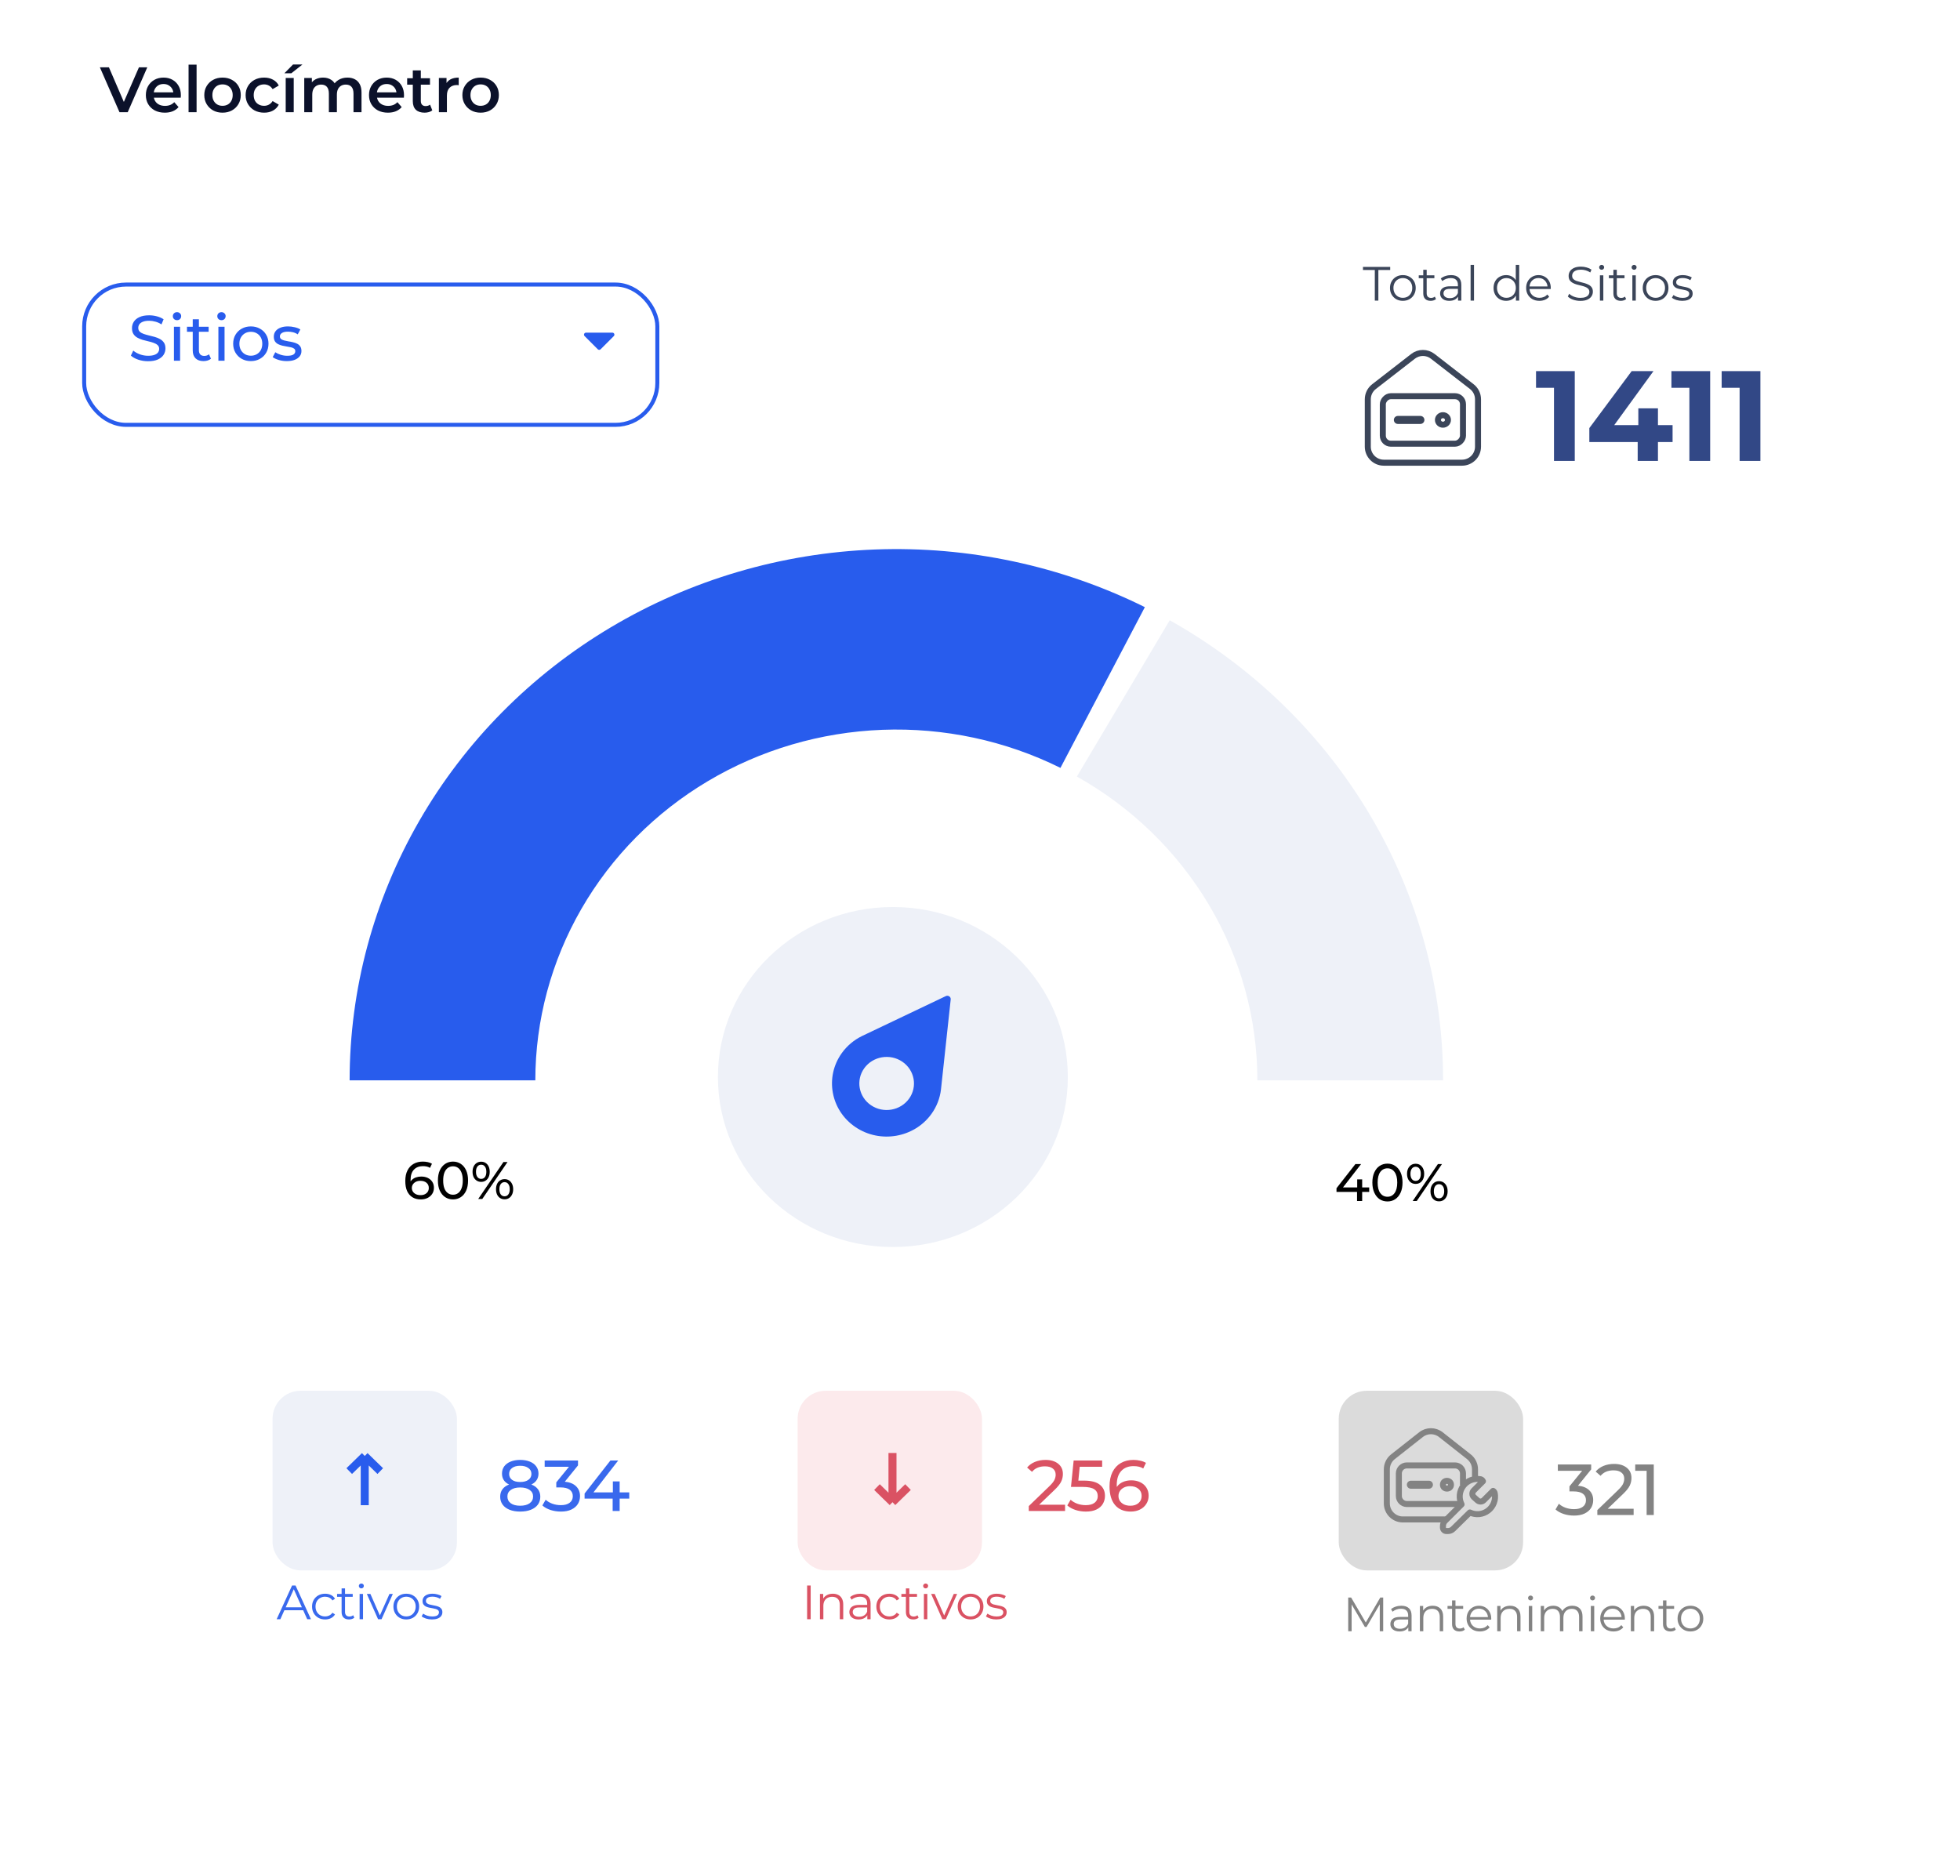<svg width="489" height="468" viewBox="0 0 489 468" fill="none" xmlns="http://www.w3.org/2000/svg">
<g filter="url(#filter0_d_4064_36362)">
<rect x="4" width="481" height="460" rx="10" fill="white"/>
</g>
<path d="M368.75 111.444V99.626C368.75 98.39 368.178 97.223 367.202 96.466L357.452 88.902C356.009 87.783 353.991 87.783 352.548 88.902L342.798 96.466C341.822 97.223 341.25 98.39 341.25 99.626V111.444C341.25 113.654 343.041 115.444 345.25 115.444H350.658H359.342H364.75C366.959 115.444 368.75 113.654 368.75 111.444Z" stroke="#3B4559" stroke-width="1.5"/>
<rect width="20" height="11.852" rx="2" transform="matrix(1 0 0 -1 345 110.704)" stroke="#3B4559" stroke-width="1.5"/>
<ellipse rx="1.25" ry="1.185" transform="matrix(1 0 0 -1 360 104.779)" stroke="#3B4559" stroke-width="1.5"/>
<path d="M348.75 104.777H354.375" stroke="#3B4559" stroke-width="2" stroke-linecap="round"/>
<path d="M29.816 28L24.92 16.8H27.176L31.544 26.928H30.248L34.664 16.8H36.744L31.864 28H29.816ZM41.109 28.112C40.16 28.112 39.328 27.925 38.613 27.552C37.909 27.168 37.36 26.645 36.965 25.984C36.581 25.323 36.389 24.571 36.389 23.728C36.389 22.875 36.576 22.123 36.949 21.472C37.333 20.811 37.856 20.293 38.517 19.92C39.189 19.547 39.952 19.36 40.805 19.36C41.637 19.36 42.379 19.541 43.029 19.904C43.68 20.267 44.192 20.779 44.565 21.44C44.939 22.101 45.125 22.88 45.125 23.776C45.125 23.861 45.12 23.957 45.109 24.064C45.109 24.171 45.104 24.272 45.093 24.368H37.973V23.04H44.037L43.253 23.456C43.264 22.965 43.163 22.533 42.949 22.16C42.736 21.787 42.443 21.493 42.069 21.28C41.707 21.067 41.285 20.96 40.805 20.96C40.315 20.96 39.883 21.067 39.509 21.28C39.147 21.493 38.859 21.792 38.645 22.176C38.443 22.549 38.341 22.992 38.341 23.504V23.824C38.341 24.336 38.459 24.789 38.693 25.184C38.928 25.579 39.259 25.883 39.685 26.096C40.112 26.309 40.603 26.416 41.157 26.416C41.637 26.416 42.069 26.341 42.453 26.192C42.837 26.043 43.179 25.808 43.477 25.488L44.549 26.72C44.165 27.168 43.68 27.515 43.093 27.76C42.517 27.995 41.856 28.112 41.109 28.112ZM47.046 28V16.128H49.046V28H47.046ZM55.511 28.112C54.637 28.112 53.858 27.925 53.175 27.552C52.493 27.168 51.954 26.645 51.559 25.984C51.165 25.323 50.967 24.571 50.967 23.728C50.967 22.875 51.165 22.123 51.559 21.472C51.954 20.811 52.493 20.293 53.175 19.92C53.858 19.547 54.637 19.36 55.511 19.36C56.397 19.36 57.181 19.547 57.863 19.92C58.557 20.293 59.095 20.805 59.479 21.456C59.874 22.107 60.071 22.864 60.071 23.728C60.071 24.571 59.874 25.323 59.479 25.984C59.095 26.645 58.557 27.168 57.863 27.552C57.181 27.925 56.397 28.112 55.511 28.112ZM55.511 26.4C56.002 26.4 56.439 26.293 56.823 26.08C57.207 25.867 57.506 25.557 57.719 25.152C57.943 24.747 58.055 24.272 58.055 23.728C58.055 23.173 57.943 22.699 57.719 22.304C57.506 21.899 57.207 21.589 56.823 21.376C56.439 21.163 56.007 21.056 55.527 21.056C55.037 21.056 54.599 21.163 54.215 21.376C53.842 21.589 53.543 21.899 53.319 22.304C53.095 22.699 52.983 23.173 52.983 23.728C52.983 24.272 53.095 24.747 53.319 25.152C53.543 25.557 53.842 25.867 54.215 26.08C54.599 26.293 55.031 26.4 55.511 26.4ZM65.904 28.112C65.008 28.112 64.208 27.925 63.504 27.552C62.81 27.168 62.267 26.645 61.872 25.984C61.477 25.323 61.28 24.571 61.28 23.728C61.28 22.875 61.477 22.123 61.872 21.472C62.267 20.811 62.81 20.293 63.504 19.92C64.208 19.547 65.008 19.36 65.904 19.36C66.736 19.36 67.466 19.531 68.096 19.872C68.736 20.203 69.221 20.693 69.552 21.344L68.016 22.24C67.76 21.835 67.445 21.536 67.072 21.344C66.709 21.152 66.314 21.056 65.888 21.056C65.397 21.056 64.954 21.163 64.56 21.376C64.165 21.589 63.856 21.899 63.632 22.304C63.408 22.699 63.296 23.173 63.296 23.728C63.296 24.283 63.408 24.763 63.632 25.168C63.856 25.563 64.165 25.867 64.56 26.08C64.954 26.293 65.397 26.4 65.888 26.4C66.314 26.4 66.709 26.304 67.072 26.112C67.445 25.92 67.76 25.621 68.016 25.216L69.552 26.112C69.221 26.752 68.736 27.248 68.096 27.6C67.466 27.941 66.736 28.112 65.904 28.112ZM71.281 28V19.456H73.281V28H71.281ZM70.945 18.288L73.105 16.096H75.457L72.673 18.288H70.945ZM86.69 19.36C87.372 19.36 87.975 19.493 88.498 19.76C89.031 20.027 89.447 20.437 89.746 20.992C90.044 21.536 90.194 22.24 90.194 23.104V28H88.194V23.36C88.194 22.603 88.028 22.037 87.698 21.664C87.367 21.291 86.892 21.104 86.274 21.104C85.836 21.104 85.447 21.2 85.106 21.392C84.775 21.584 84.514 21.867 84.322 22.24C84.14 22.613 84.05 23.088 84.05 23.664V28H82.05V23.36C82.05 22.603 81.884 22.037 81.554 21.664C81.223 21.291 80.748 21.104 80.13 21.104C79.692 21.104 79.303 21.2 78.962 21.392C78.631 21.584 78.37 21.867 78.178 22.24C77.996 22.613 77.906 23.088 77.906 23.664V28H75.906V19.456H77.81V21.728L77.474 21.056C77.762 20.501 78.178 20.08 78.722 19.792C79.276 19.504 79.906 19.36 80.61 19.36C81.41 19.36 82.103 19.557 82.69 19.952C83.287 20.347 83.682 20.944 83.874 21.744L83.09 21.472C83.367 20.832 83.826 20.32 84.466 19.936C85.106 19.552 85.847 19.36 86.69 19.36ZM96.781 28.112C95.832 28.112 95 27.925 94.285 27.552C93.581 27.168 93.032 26.645 92.637 25.984C92.253 25.323 92.061 24.571 92.061 23.728C92.061 22.875 92.248 22.123 92.621 21.472C93.005 20.811 93.528 20.293 94.189 19.92C94.861 19.547 95.624 19.36 96.477 19.36C97.309 19.36 98.05 19.541 98.701 19.904C99.352 20.267 99.864 20.779 100.237 21.44C100.61 22.101 100.797 22.88 100.797 23.776C100.797 23.861 100.792 23.957 100.781 24.064C100.781 24.171 100.776 24.272 100.765 24.368H93.645V23.04H99.709L98.925 23.456C98.936 22.965 98.835 22.533 98.621 22.16C98.408 21.787 98.115 21.493 97.741 21.28C97.379 21.067 96.957 20.96 96.477 20.96C95.987 20.96 95.555 21.067 95.181 21.28C94.819 21.493 94.531 21.792 94.317 22.176C94.115 22.549 94.013 22.992 94.013 23.504V23.824C94.013 24.336 94.13 24.789 94.365 25.184C94.6 25.579 94.93 25.883 95.357 26.096C95.784 26.309 96.275 26.416 96.829 26.416C97.309 26.416 97.741 26.341 98.125 26.192C98.509 26.043 98.85 25.808 99.149 25.488L100.221 26.72C99.837 27.168 99.352 27.515 98.765 27.76C98.189 27.995 97.528 28.112 96.781 28.112ZM105.934 28.112C104.996 28.112 104.27 27.872 103.758 27.392C103.246 26.901 102.99 26.181 102.99 25.232V17.568H104.99V25.184C104.99 25.589 105.092 25.904 105.294 26.128C105.508 26.352 105.801 26.464 106.174 26.464C106.622 26.464 106.996 26.347 107.294 26.112L107.854 27.536C107.62 27.728 107.332 27.872 106.99 27.968C106.649 28.064 106.297 28.112 105.934 28.112ZM101.582 21.12V19.52H107.278V21.12H101.582ZM109.5 28V19.456H111.404V21.808L111.18 21.12C111.436 20.544 111.836 20.107 112.38 19.808C112.934 19.509 113.622 19.36 114.444 19.36V21.264C114.358 21.243 114.278 21.232 114.204 21.232C114.129 21.221 114.054 21.216 113.98 21.216C113.222 21.216 112.62 21.44 112.172 21.888C111.724 22.325 111.5 22.981 111.5 23.856V28H109.5ZM119.902 28.112C119.027 28.112 118.249 27.925 117.566 27.552C116.883 27.168 116.345 26.645 115.95 25.984C115.555 25.323 115.358 24.571 115.358 23.728C115.358 22.875 115.555 22.123 115.95 21.472C116.345 20.811 116.883 20.293 117.566 19.92C118.249 19.547 119.027 19.36 119.902 19.36C120.787 19.36 121.571 19.547 122.254 19.92C122.947 20.293 123.486 20.805 123.87 21.456C124.265 22.107 124.462 22.864 124.462 23.728C124.462 24.571 124.265 25.323 123.87 25.984C123.486 26.645 122.947 27.168 122.254 27.552C121.571 27.925 120.787 28.112 119.902 28.112ZM119.902 26.4C120.393 26.4 120.83 26.293 121.214 26.08C121.598 25.867 121.897 25.557 122.11 25.152C122.334 24.747 122.446 24.272 122.446 23.728C122.446 23.173 122.334 22.699 122.11 22.304C121.897 21.899 121.598 21.589 121.214 21.376C120.83 21.163 120.398 21.056 119.918 21.056C119.427 21.056 118.99 21.163 118.606 21.376C118.233 21.589 117.934 21.899 117.71 22.304C117.486 22.699 117.374 23.173 117.374 23.728C117.374 24.272 117.486 24.747 117.71 25.152C117.934 25.557 118.233 25.867 118.606 26.08C118.99 26.293 119.422 26.4 119.902 26.4Z" fill="#0B112A"/>
<rect x="199" y="347" width="46" height="44.821" rx="7" fill="#FCEAEC"/>
<path d="M222.666 362.528V374.807M222.666 374.807L218.796 371.035M222.666 374.807L226.537 371.035" stroke="#DA5263" stroke-width="2"/>
<path d="M201.368 404V395.6H202.256V404H201.368ZM207.785 397.64C208.297 397.64 208.745 397.74 209.129 397.94C209.521 398.132 209.825 398.428 210.041 398.828C210.265 399.228 210.377 399.732 210.377 400.34V404H209.525V400.424C209.525 399.76 209.357 399.26 209.021 398.924C208.693 398.58 208.229 398.408 207.629 398.408C207.181 398.408 206.789 398.5 206.453 398.684C206.125 398.86 205.869 399.12 205.685 399.464C205.509 399.8 205.421 400.208 205.421 400.688V404H204.569V397.7H205.385V399.428L205.253 399.104C205.453 398.648 205.773 398.292 206.213 398.036C206.653 397.772 207.177 397.64 207.785 397.64ZM216.386 404V402.608L216.35 402.38V400.052C216.35 399.516 216.198 399.104 215.894 398.816C215.598 398.528 215.154 398.384 214.562 398.384C214.154 398.384 213.766 398.452 213.398 398.588C213.03 398.724 212.718 398.904 212.462 399.128L212.078 398.492C212.398 398.22 212.782 398.012 213.23 397.868C213.678 397.716 214.15 397.64 214.646 397.64C215.462 397.64 216.09 397.844 216.53 398.252C216.978 398.652 217.202 399.264 217.202 400.088V404H216.386ZM214.214 404.06C213.742 404.06 213.33 403.984 212.978 403.832C212.634 403.672 212.37 403.456 212.186 403.184C212.002 402.904 211.91 402.584 211.91 402.224C211.91 401.896 211.986 401.6 212.138 401.336C212.298 401.064 212.554 400.848 212.906 400.688C213.266 400.52 213.746 400.436 214.346 400.436H216.518V401.072H214.37C213.762 401.072 213.338 401.18 213.098 401.396C212.866 401.612 212.75 401.88 212.75 402.2C212.75 402.56 212.89 402.848 213.17 403.064C213.45 403.28 213.842 403.388 214.346 403.388C214.826 403.388 215.238 403.28 215.582 403.064C215.934 402.84 216.19 402.52 216.35 402.104L216.542 402.692C216.382 403.108 216.102 403.44 215.702 403.688C215.31 403.936 214.814 404.06 214.214 404.06ZM221.893 404.06C221.269 404.06 220.709 403.924 220.213 403.652C219.725 403.372 219.341 402.992 219.061 402.512C218.781 402.024 218.641 401.468 218.641 400.844C218.641 400.212 218.781 399.656 219.061 399.176C219.341 398.696 219.725 398.32 220.213 398.048C220.709 397.776 221.269 397.64 221.893 397.64C222.429 397.64 222.913 397.744 223.345 397.952C223.777 398.16 224.117 398.472 224.365 398.888L223.729 399.32C223.513 399 223.245 398.764 222.925 398.612C222.605 398.46 222.257 398.384 221.881 398.384C221.433 398.384 221.029 398.488 220.669 398.696C220.309 398.896 220.025 399.18 219.817 399.548C219.609 399.916 219.505 400.348 219.505 400.844C219.505 401.34 219.609 401.772 219.817 402.14C220.025 402.508 220.309 402.796 220.669 403.004C221.029 403.204 221.433 403.304 221.881 403.304C222.257 403.304 222.605 403.228 222.925 403.076C223.245 402.924 223.513 402.692 223.729 402.38L224.365 402.812C224.117 403.22 223.777 403.532 223.345 403.748C222.913 403.956 222.429 404.06 221.893 404.06ZM227.861 404.06C227.269 404.06 226.813 403.9 226.493 403.58C226.173 403.26 226.013 402.808 226.013 402.224V396.308H226.865V402.176C226.865 402.544 226.957 402.828 227.141 403.028C227.333 403.228 227.605 403.328 227.957 403.328C228.333 403.328 228.645 403.22 228.893 403.004L229.193 403.616C229.025 403.768 228.821 403.88 228.581 403.952C228.349 404.024 228.109 404.06 227.861 404.06ZM224.885 398.408V397.7H228.785V398.408H224.885ZM230.504 404V397.7H231.356V404H230.504ZM230.936 396.308C230.76 396.308 230.612 396.248 230.492 396.128C230.372 396.008 230.312 395.864 230.312 395.696C230.312 395.528 230.372 395.388 230.492 395.276C230.612 395.156 230.76 395.096 230.936 395.096C231.112 395.096 231.26 395.152 231.38 395.264C231.5 395.376 231.56 395.516 231.56 395.684C231.56 395.86 231.5 396.008 231.38 396.128C231.268 396.248 231.12 396.308 230.936 396.308ZM235.106 404L232.31 397.7H233.198L235.766 403.544H235.346L237.95 397.7H238.79L235.982 404H235.106ZM242.142 404.06C241.534 404.06 240.986 403.924 240.498 403.652C240.018 403.372 239.638 402.992 239.358 402.512C239.078 402.024 238.938 401.468 238.938 400.844C238.938 400.212 239.078 399.656 239.358 399.176C239.638 398.696 240.018 398.32 240.498 398.048C240.978 397.776 241.526 397.64 242.142 397.64C242.766 397.64 243.318 397.776 243.798 398.048C244.286 398.32 244.666 398.696 244.938 399.176C245.218 399.656 245.358 400.212 245.358 400.844C245.358 401.468 245.218 402.024 244.938 402.512C244.666 402.992 244.286 403.372 243.798 403.652C243.31 403.924 242.758 404.06 242.142 404.06ZM242.142 403.304C242.598 403.304 243.002 403.204 243.354 403.004C243.706 402.796 243.982 402.508 244.182 402.14C244.39 401.764 244.494 401.332 244.494 400.844C244.494 400.348 244.39 399.916 244.182 399.548C243.982 399.18 243.706 398.896 243.354 398.696C243.002 398.488 242.602 398.384 242.154 398.384C241.706 398.384 241.306 398.488 240.954 398.696C240.602 398.896 240.322 399.18 240.114 399.548C239.906 399.916 239.802 400.348 239.802 400.844C239.802 401.332 239.906 401.764 240.114 402.14C240.322 402.508 240.602 402.796 240.954 403.004C241.306 403.204 241.702 403.304 242.142 403.304ZM248.55 404.06C248.03 404.06 247.538 403.988 247.074 403.844C246.61 403.692 246.246 403.504 245.982 403.28L246.366 402.608C246.622 402.8 246.95 402.968 247.35 403.112C247.75 403.248 248.17 403.316 248.61 403.316C249.21 403.316 249.642 403.224 249.906 403.04C250.17 402.848 250.302 402.596 250.302 402.284C250.302 402.052 250.226 401.872 250.074 401.744C249.93 401.608 249.738 401.508 249.498 401.444C249.258 401.372 248.99 401.312 248.694 401.264C248.398 401.216 248.102 401.16 247.806 401.096C247.518 401.032 247.254 400.94 247.014 400.82C246.774 400.692 246.578 400.52 246.426 400.304C246.282 400.088 246.21 399.8 246.21 399.44C246.21 399.096 246.306 398.788 246.498 398.516C246.69 398.244 246.97 398.032 247.338 397.88C247.714 397.72 248.17 397.64 248.706 397.64C249.114 397.64 249.522 397.696 249.93 397.808C250.338 397.912 250.674 398.052 250.938 398.228L250.566 398.912C250.286 398.72 249.986 398.584 249.666 398.504C249.346 398.416 249.026 398.372 248.706 398.372C248.138 398.372 247.718 398.472 247.446 398.672C247.182 398.864 247.05 399.112 247.05 399.416C247.05 399.656 247.122 399.844 247.266 399.98C247.418 400.116 247.614 400.224 247.854 400.304C248.102 400.376 248.37 400.436 248.658 400.484C248.954 400.532 249.246 400.592 249.534 400.664C249.83 400.728 250.098 400.82 250.338 400.94C250.586 401.052 250.782 401.216 250.926 401.432C251.078 401.64 251.154 401.916 251.154 402.26C251.154 402.628 251.05 402.948 250.842 403.22C250.642 403.484 250.346 403.692 249.954 403.844C249.57 403.988 249.102 404.06 248.55 404.06Z" fill="#DA5263"/>
<path d="M265.72 375.434V377H256.666V375.776L261.796 370.826C262.42 370.226 262.84 369.71 263.056 369.278C263.272 368.834 263.38 368.39 263.38 367.946C263.38 367.286 263.146 366.776 262.678 366.416C262.222 366.044 261.562 365.858 260.698 365.858C259.306 365.858 258.232 366.314 257.476 367.226L256.252 366.164C256.744 365.564 257.386 365.096 258.178 364.76C258.982 364.424 259.876 364.256 260.86 364.256C262.18 364.256 263.23 364.574 264.01 365.21C264.79 365.834 265.18 366.686 265.18 367.766C265.18 368.438 265.036 369.074 264.748 369.674C264.46 370.274 263.914 370.958 263.11 371.726L259.258 375.434H265.72ZM270.44 369.422C272.24 369.422 273.56 369.764 274.4 370.448C275.252 371.12 275.678 372.044 275.678 373.22C275.678 373.964 275.498 374.636 275.138 375.236C274.79 375.824 274.256 376.292 273.536 376.64C272.828 376.976 271.952 377.144 270.908 377.144C270.02 377.144 269.162 377.012 268.334 376.748C267.506 376.472 266.822 376.094 266.282 375.614L267.11 374.192C267.542 374.6 268.094 374.93 268.766 375.182C269.438 375.422 270.146 375.542 270.89 375.542C271.838 375.542 272.57 375.344 273.086 374.948C273.614 374.54 273.878 373.988 273.878 373.292C273.878 372.536 273.59 371.966 273.014 371.582C272.438 371.186 271.454 370.988 270.062 370.988H267.2L267.866 364.4H274.976V365.966H269.378L269.036 369.422H270.44ZM282.252 369.35C283.08 369.35 283.818 369.506 284.466 369.818C285.126 370.13 285.642 370.58 286.014 371.168C286.386 371.744 286.572 372.41 286.572 373.166C286.572 373.958 286.374 374.654 285.978 375.254C285.594 375.854 285.06 376.322 284.376 376.658C283.704 376.982 282.948 377.144 282.108 377.144C280.416 377.144 279.108 376.598 278.184 375.506C277.272 374.414 276.816 372.866 276.816 370.862C276.816 369.458 277.062 368.264 277.554 367.28C278.058 366.284 278.754 365.534 279.642 365.03C280.542 364.514 281.586 364.256 282.774 364.256C283.386 364.256 283.962 364.322 284.502 364.454C285.042 364.574 285.51 364.754 285.906 364.994L285.222 366.398C284.622 366.002 283.818 365.804 282.81 365.804C281.502 365.804 280.476 366.212 279.732 367.028C278.988 367.832 278.616 369.008 278.616 370.556C278.616 370.748 278.622 370.898 278.634 371.006C278.994 370.466 279.486 370.058 280.11 369.782C280.746 369.494 281.46 369.35 282.252 369.35ZM282.036 375.686C282.864 375.686 283.536 375.464 284.052 375.02C284.568 374.576 284.826 373.982 284.826 373.238C284.826 372.494 284.562 371.906 284.034 371.474C283.518 371.03 282.822 370.808 281.946 370.808C281.382 370.808 280.878 370.916 280.434 371.132C280.002 371.348 279.66 371.642 279.408 372.014C279.168 372.386 279.048 372.8 279.048 373.256C279.048 373.7 279.162 374.108 279.39 374.48C279.63 374.84 279.972 375.134 280.416 375.362C280.872 375.578 281.412 375.686 282.036 375.686Z" fill="#DA5263"/>
<path d="M69.024 404L72.864 395.6H73.74L77.58 404H76.644L73.116 396.116H73.476L69.948 404H69.024ZM70.536 401.756L70.8 401.036H75.684L75.948 401.756H70.536ZM81.107 404.06C80.483 404.06 79.923 403.924 79.427 403.652C78.939 403.372 78.555 402.992 78.275 402.512C77.995 402.024 77.855 401.468 77.855 400.844C77.855 400.212 77.995 399.656 78.275 399.176C78.555 398.696 78.939 398.32 79.427 398.048C79.923 397.776 80.483 397.64 81.107 397.64C81.643 397.64 82.127 397.744 82.559 397.952C82.991 398.16 83.331 398.472 83.579 398.888L82.943 399.32C82.727 399 82.459 398.764 82.139 398.612C81.819 398.46 81.471 398.384 81.095 398.384C80.647 398.384 80.243 398.488 79.883 398.696C79.523 398.896 79.239 399.18 79.031 399.548C78.823 399.916 78.719 400.348 78.719 400.844C78.719 401.34 78.823 401.772 79.031 402.14C79.239 402.508 79.523 402.796 79.883 403.004C80.243 403.204 80.647 403.304 81.095 403.304C81.471 403.304 81.819 403.228 82.139 403.076C82.459 402.924 82.727 402.692 82.943 402.38L83.579 402.812C83.331 403.22 82.991 403.532 82.559 403.748C82.127 403.956 81.643 404.06 81.107 404.06ZM87.075 404.06C86.483 404.06 86.027 403.9 85.707 403.58C85.387 403.26 85.227 402.808 85.227 402.224V396.308H86.079V402.176C86.079 402.544 86.171 402.828 86.355 403.028C86.547 403.228 86.819 403.328 87.171 403.328C87.547 403.328 87.859 403.22 88.107 403.004L88.407 403.616C88.239 403.768 88.035 403.88 87.795 403.952C87.563 404.024 87.323 404.06 87.075 404.06ZM84.099 398.408V397.7H87.999V398.408H84.099ZM89.718 404V397.7H90.57V404H89.718ZM90.15 396.308C89.974 396.308 89.826 396.248 89.706 396.128C89.586 396.008 89.526 395.864 89.526 395.696C89.526 395.528 89.586 395.388 89.706 395.276C89.826 395.156 89.974 395.096 90.15 395.096C90.326 395.096 90.474 395.152 90.594 395.264C90.714 395.376 90.774 395.516 90.774 395.684C90.774 395.86 90.714 396.008 90.594 396.128C90.482 396.248 90.334 396.308 90.15 396.308ZM94.321 404L91.525 397.7H92.413L94.981 403.544H94.561L97.165 397.7H98.005L95.197 404H94.321ZM101.357 404.06C100.749 404.06 100.201 403.924 99.713 403.652C99.233 403.372 98.853 402.992 98.573 402.512C98.293 402.024 98.153 401.468 98.153 400.844C98.153 400.212 98.293 399.656 98.573 399.176C98.853 398.696 99.233 398.32 99.713 398.048C100.193 397.776 100.741 397.64 101.357 397.64C101.981 397.64 102.533 397.776 103.013 398.048C103.501 398.32 103.881 398.696 104.153 399.176C104.433 399.656 104.573 400.212 104.573 400.844C104.573 401.468 104.433 402.024 104.153 402.512C103.881 402.992 103.501 403.372 103.013 403.652C102.525 403.924 101.973 404.06 101.357 404.06ZM101.357 403.304C101.813 403.304 102.217 403.204 102.569 403.004C102.921 402.796 103.197 402.508 103.397 402.14C103.605 401.764 103.709 401.332 103.709 400.844C103.709 400.348 103.605 399.916 103.397 399.548C103.197 399.18 102.921 398.896 102.569 398.696C102.217 398.488 101.817 398.384 101.369 398.384C100.921 398.384 100.521 398.488 100.169 398.696C99.817 398.896 99.537 399.18 99.329 399.548C99.121 399.916 99.017 400.348 99.017 400.844C99.017 401.332 99.121 401.764 99.329 402.14C99.537 402.508 99.817 402.796 100.169 403.004C100.521 403.204 100.917 403.304 101.357 403.304ZM107.764 404.06C107.244 404.06 106.752 403.988 106.288 403.844C105.824 403.692 105.46 403.504 105.196 403.28L105.58 402.608C105.836 402.8 106.164 402.968 106.564 403.112C106.964 403.248 107.384 403.316 107.824 403.316C108.424 403.316 108.856 403.224 109.12 403.04C109.384 402.848 109.516 402.596 109.516 402.284C109.516 402.052 109.44 401.872 109.288 401.744C109.144 401.608 108.952 401.508 108.712 401.444C108.472 401.372 108.204 401.312 107.908 401.264C107.612 401.216 107.316 401.16 107.02 401.096C106.732 401.032 106.468 400.94 106.228 400.82C105.988 400.692 105.792 400.52 105.64 400.304C105.496 400.088 105.424 399.8 105.424 399.44C105.424 399.096 105.52 398.788 105.712 398.516C105.904 398.244 106.184 398.032 106.552 397.88C106.928 397.72 107.384 397.64 107.92 397.64C108.328 397.64 108.736 397.696 109.144 397.808C109.552 397.912 109.888 398.052 110.152 398.228L109.78 398.912C109.5 398.72 109.2 398.584 108.88 398.504C108.56 398.416 108.24 398.372 107.92 398.372C107.352 398.372 106.932 398.472 106.66 398.672C106.396 398.864 106.264 399.112 106.264 399.416C106.264 399.656 106.336 399.844 106.48 399.98C106.632 400.116 106.828 400.224 107.068 400.304C107.316 400.376 107.584 400.436 107.872 400.484C108.168 400.532 108.46 400.592 108.748 400.664C109.044 400.728 109.312 400.82 109.552 400.94C109.8 401.052 109.996 401.216 110.14 401.432C110.292 401.64 110.368 401.916 110.368 402.26C110.368 402.628 110.264 402.948 110.056 403.22C109.856 403.484 109.56 403.692 109.168 403.844C108.784 403.988 108.316 404.06 107.764 404.06Z" fill="#3969ED"/>
<path d="M132.568 370.394C133.288 370.67 133.84 371.066 134.224 371.582C134.608 372.098 134.8 372.716 134.8 373.436C134.8 374.192 134.596 374.852 134.188 375.416C133.78 375.968 133.198 376.394 132.442 376.694C131.686 376.994 130.798 377.144 129.778 377.144C128.77 377.144 127.888 376.994 127.132 376.694C126.388 376.394 125.812 375.968 125.404 375.416C124.996 374.852 124.792 374.192 124.792 373.436C124.792 372.716 124.978 372.098 125.35 371.582C125.734 371.066 126.286 370.67 127.006 370.394C126.43 370.118 125.992 369.752 125.692 369.296C125.392 368.84 125.242 368.3 125.242 367.676C125.242 366.98 125.428 366.374 125.8 365.858C126.184 365.342 126.718 364.946 127.402 364.67C128.086 364.394 128.878 364.256 129.778 364.256C130.69 364.256 131.488 364.394 132.172 364.67C132.868 364.946 133.402 365.342 133.774 365.858C134.158 366.374 134.35 366.98 134.35 367.676C134.35 368.288 134.194 368.828 133.882 369.296C133.582 369.752 133.144 370.118 132.568 370.394ZM129.778 365.714C128.926 365.714 128.254 365.9 127.762 366.272C127.27 366.632 127.024 367.124 127.024 367.748C127.024 368.372 127.264 368.864 127.744 369.224C128.236 369.584 128.914 369.764 129.778 369.764C130.654 369.764 131.338 369.584 131.83 369.224C132.334 368.864 132.586 368.372 132.586 367.748C132.586 367.124 132.328 366.632 131.812 366.272C131.308 365.9 130.63 365.714 129.778 365.714ZM129.778 375.686C130.774 375.686 131.56 375.482 132.136 375.074C132.712 374.654 133 374.09 133 373.382C133 372.686 132.712 372.14 132.136 371.744C131.56 371.336 130.774 371.132 129.778 371.132C128.782 371.132 128.002 371.336 127.438 371.744C126.874 372.14 126.592 372.686 126.592 373.382C126.592 374.09 126.874 374.654 127.438 375.074C128.002 375.482 128.782 375.686 129.778 375.686ZM140.912 369.692C142.148 369.812 143.09 370.196 143.738 370.844C144.386 371.48 144.71 372.296 144.71 373.292C144.71 374.012 144.53 374.666 144.17 375.254C143.81 375.83 143.27 376.292 142.55 376.64C141.842 376.976 140.972 377.144 139.94 377.144C139.04 377.144 138.176 377.012 137.348 376.748C136.52 376.472 135.842 376.094 135.314 375.614L136.142 374.192C136.574 374.6 137.126 374.93 137.798 375.182C138.47 375.422 139.184 375.542 139.94 375.542C140.876 375.542 141.602 375.344 142.118 374.948C142.646 374.552 142.91 374.006 142.91 373.31C142.91 372.614 142.652 372.074 142.136 371.69C141.62 371.306 140.84 371.114 139.796 371.114H138.788V369.854L141.956 365.966H135.89V364.4H144.206V365.624L140.912 369.692ZM156.991 373.904H154.597V377H152.851V373.904H145.849V372.644L152.293 364.4H154.237L148.063 372.356H152.905V369.62H154.597V372.356H156.991V373.904Z" fill="#3969ED"/>
<rect x="68" y="347" width="46" height="44.821" rx="7" fill="#EEF1F8"/>
<path d="M91 375.549V363.271M91 363.271L87.13 367.042M91 363.271L94.871 367.042" stroke="#285CED" stroke-width="2"/>
<rect x="334" y="347" width="46" height="44.821" rx="7" fill="#DBDBDB"/>
<path d="M345.092 398.6V407H344.24V400.28L340.94 405.932H340.52L337.22 400.316V407H336.368V398.6H337.1L340.748 404.828L344.36 398.6H345.092ZM349.617 400.64C350.441 400.64 351.073 400.848 351.513 401.264C351.953 401.672 352.173 402.28 352.173 403.088V407H351.357V406.016C351.165 406.344 350.881 406.6 350.505 406.784C350.137 406.968 349.697 407.06 349.185 407.06C348.481 407.06 347.921 406.892 347.505 406.556C347.089 406.22 346.881 405.776 346.881 405.224C346.881 404.688 347.073 404.256 347.457 403.928C347.849 403.6 348.469 403.436 349.317 403.436H351.321V403.052C351.321 402.508 351.169 402.096 350.865 401.816C350.561 401.528 350.117 401.384 349.533 401.384C349.133 401.384 348.749 401.452 348.381 401.588C348.013 401.716 347.697 401.896 347.433 402.128L347.049 401.492C347.369 401.22 347.753 401.012 348.201 400.868C348.649 400.716 349.121 400.64 349.617 400.64ZM349.317 406.388C349.797 406.388 350.209 406.28 350.553 406.064C350.897 405.84 351.153 405.52 351.321 405.104V404.072H349.341C348.261 404.072 347.721 404.448 347.721 405.2C347.721 405.568 347.861 405.86 348.141 406.076C348.421 406.284 348.813 406.388 349.317 406.388ZM357.463 400.64C358.255 400.64 358.883 400.872 359.347 401.336C359.819 401.792 360.055 402.46 360.055 403.34V407H359.203V403.424C359.203 402.768 359.039 402.268 358.711 401.924C358.383 401.58 357.915 401.408 357.307 401.408C356.627 401.408 356.087 401.612 355.687 402.02C355.295 402.42 355.099 402.976 355.099 403.688V407H354.247V400.688H355.063V401.852C355.295 401.468 355.615 401.172 356.023 400.964C356.439 400.748 356.919 400.64 357.463 400.64ZM365.452 406.616C365.292 406.76 365.092 406.872 364.852 406.952C364.62 407.024 364.376 407.06 364.12 407.06C363.528 407.06 363.072 406.9 362.752 406.58C362.432 406.26 362.272 405.808 362.272 405.224V401.408H361.144V400.688H362.272V399.308H363.124V400.688H365.044V401.408H363.124V405.176C363.124 405.552 363.216 405.84 363.4 406.04C363.592 406.232 363.864 406.328 364.216 406.328C364.392 406.328 364.56 406.3 364.72 406.244C364.888 406.188 365.032 406.108 365.152 406.004L365.452 406.616ZM372.037 404.108H366.757C366.805 404.764 367.057 405.296 367.513 405.704C367.969 406.104 368.545 406.304 369.241 406.304C369.633 406.304 369.993 406.236 370.321 406.1C370.649 405.956 370.933 405.748 371.173 405.476L371.653 406.028C371.373 406.364 371.021 406.62 370.597 406.796C370.181 406.972 369.721 407.06 369.217 407.06C368.569 407.06 367.993 406.924 367.489 406.652C366.993 406.372 366.605 405.988 366.325 405.5C366.045 405.012 365.905 404.46 365.905 403.844C365.905 403.228 366.037 402.676 366.301 402.188C366.573 401.7 366.941 401.32 367.405 401.048C367.877 400.776 368.405 400.64 368.989 400.64C369.573 400.64 370.097 400.776 370.561 401.048C371.025 401.32 371.389 401.7 371.653 402.188C371.917 402.668 372.049 403.22 372.049 403.844L372.037 404.108ZM368.989 401.372C368.381 401.372 367.869 401.568 367.453 401.96C367.045 402.344 366.813 402.848 366.757 403.472H371.233C371.177 402.848 370.941 402.344 370.525 401.96C370.117 401.568 369.605 401.372 368.989 401.372ZM376.759 400.64C377.551 400.64 378.179 400.872 378.643 401.336C379.115 401.792 379.351 402.46 379.351 403.34V407H378.499V403.424C378.499 402.768 378.335 402.268 378.007 401.924C377.679 401.58 377.211 401.408 376.603 401.408C375.923 401.408 375.383 401.612 374.983 402.02C374.591 402.42 374.395 402.976 374.395 403.688V407H373.543V400.688H374.359V401.852C374.591 401.468 374.911 401.172 375.319 400.964C375.735 400.748 376.215 400.64 376.759 400.64ZM381.424 400.688H382.276V407H381.424V400.688ZM381.856 399.308C381.68 399.308 381.532 399.248 381.412 399.128C381.292 399.008 381.232 398.864 381.232 398.696C381.232 398.536 381.292 398.396 381.412 398.276C381.532 398.156 381.68 398.096 381.856 398.096C382.032 398.096 382.18 398.156 382.3 398.276C382.42 398.388 382.48 398.524 382.48 398.684C382.48 398.86 382.42 399.008 382.3 399.128C382.18 399.248 382.032 399.308 381.856 399.308ZM392.278 400.64C393.07 400.64 393.69 400.868 394.138 401.324C394.594 401.78 394.822 402.452 394.822 403.34V407H393.97V403.424C393.97 402.768 393.81 402.268 393.49 401.924C393.178 401.58 392.734 401.408 392.158 401.408C391.502 401.408 390.986 401.612 390.61 402.02C390.234 402.42 390.046 402.976 390.046 403.688V407H389.194V403.424C389.194 402.768 389.034 402.268 388.714 401.924C388.402 401.58 387.954 401.408 387.37 401.408C386.722 401.408 386.206 401.612 385.822 402.02C385.446 402.42 385.258 402.976 385.258 403.688V407H384.406V400.688H385.222V401.84C385.446 401.456 385.758 401.16 386.158 400.952C386.558 400.744 387.018 400.64 387.538 400.64C388.066 400.64 388.522 400.752 388.906 400.976C389.298 401.2 389.59 401.532 389.782 401.972C390.014 401.556 390.346 401.232 390.778 401C391.218 400.76 391.718 400.64 392.278 400.64ZM396.893 400.688H397.745V407H396.893V400.688ZM397.325 399.308C397.149 399.308 397.001 399.248 396.881 399.128C396.761 399.008 396.701 398.864 396.701 398.696C396.701 398.536 396.761 398.396 396.881 398.276C397.001 398.156 397.149 398.096 397.325 398.096C397.501 398.096 397.649 398.156 397.769 398.276C397.889 398.388 397.949 398.524 397.949 398.684C397.949 398.86 397.889 399.008 397.769 399.128C397.649 399.248 397.501 399.308 397.325 399.308ZM405.372 404.108H400.092C400.14 404.764 400.392 405.296 400.848 405.704C401.304 406.104 401.88 406.304 402.576 406.304C402.968 406.304 403.328 406.236 403.656 406.1C403.984 405.956 404.268 405.748 404.508 405.476L404.988 406.028C404.708 406.364 404.356 406.62 403.932 406.796C403.516 406.972 403.056 407.06 402.552 407.06C401.904 407.06 401.328 406.924 400.824 406.652C400.328 406.372 399.94 405.988 399.66 405.5C399.38 405.012 399.24 404.46 399.24 403.844C399.24 403.228 399.372 402.676 399.636 402.188C399.908 401.7 400.276 401.32 400.74 401.048C401.212 400.776 401.74 400.64 402.324 400.64C402.908 400.64 403.432 400.776 403.896 401.048C404.36 401.32 404.724 401.7 404.988 402.188C405.252 402.668 405.384 403.22 405.384 403.844L405.372 404.108ZM402.324 401.372C401.716 401.372 401.204 401.568 400.788 401.96C400.38 402.344 400.148 402.848 400.092 403.472H404.568C404.512 402.848 404.276 402.344 403.86 401.96C403.452 401.568 402.94 401.372 402.324 401.372ZM410.094 400.64C410.886 400.64 411.514 400.872 411.978 401.336C412.45 401.792 412.686 402.46 412.686 403.34V407H411.834V403.424C411.834 402.768 411.67 402.268 411.342 401.924C411.014 401.58 410.546 401.408 409.938 401.408C409.258 401.408 408.718 401.612 408.318 402.02C407.926 402.42 407.73 402.976 407.73 403.688V407H406.878V400.688H407.694V401.852C407.926 401.468 408.246 401.172 408.654 400.964C409.07 400.748 409.55 400.64 410.094 400.64ZM418.083 406.616C417.923 406.76 417.723 406.872 417.483 406.952C417.251 407.024 417.007 407.06 416.751 407.06C416.159 407.06 415.703 406.9 415.383 406.58C415.063 406.26 414.903 405.808 414.903 405.224V401.408H413.775V400.688H414.903V399.308H415.755V400.688H417.675V401.408H415.755V405.176C415.755 405.552 415.847 405.84 416.031 406.04C416.223 406.232 416.495 406.328 416.847 406.328C417.023 406.328 417.191 406.3 417.351 406.244C417.519 406.188 417.663 406.108 417.783 406.004L418.083 406.616ZM421.751 407.06C421.143 407.06 420.595 406.924 420.107 406.652C419.619 406.372 419.235 405.988 418.955 405.5C418.675 405.012 418.535 404.46 418.535 403.844C418.535 403.228 418.675 402.676 418.955 402.188C419.235 401.7 419.619 401.32 420.107 401.048C420.595 400.776 421.143 400.64 421.751 400.64C422.359 400.64 422.907 400.776 423.395 401.048C423.883 401.32 424.263 401.7 424.535 402.188C424.815 402.676 424.955 403.228 424.955 403.844C424.955 404.46 424.815 405.012 424.535 405.5C424.263 405.988 423.883 406.372 423.395 406.652C422.907 406.924 422.359 407.06 421.751 407.06ZM421.751 406.304C422.199 406.304 422.599 406.204 422.951 406.004C423.311 405.796 423.591 405.504 423.791 405.128C423.991 404.752 424.091 404.324 424.091 403.844C424.091 403.364 423.991 402.936 423.791 402.56C423.591 402.184 423.311 401.896 422.951 401.696C422.599 401.488 422.199 401.384 421.751 401.384C421.303 401.384 420.899 401.488 420.539 401.696C420.187 401.896 419.907 402.184 419.699 402.56C419.499 402.936 419.399 403.364 419.399 403.844C419.399 404.324 419.499 404.752 419.699 405.128C419.907 405.504 420.187 405.796 420.539 406.004C420.899 406.204 421.303 406.304 421.751 406.304Z" fill="#838383"/>
<path d="M393.688 370.692C394.924 370.812 395.866 371.196 396.514 371.844C397.162 372.48 397.486 373.296 397.486 374.292C397.486 375.012 397.306 375.666 396.946 376.254C396.586 376.83 396.046 377.292 395.326 377.64C394.618 377.976 393.748 378.144 392.716 378.144C391.816 378.144 390.952 378.012 390.124 377.748C389.296 377.472 388.618 377.094 388.09 376.614L388.918 375.192C389.35 375.6 389.902 375.93 390.574 376.182C391.246 376.422 391.96 376.542 392.716 376.542C393.652 376.542 394.378 376.344 394.894 375.948C395.422 375.552 395.686 375.006 395.686 374.31C395.686 373.614 395.428 373.074 394.912 372.69C394.396 372.306 393.616 372.114 392.572 372.114H391.564V370.854L394.732 366.966H388.666V365.4H396.982V366.624L393.688 370.692ZM407.573 376.434V378H398.519V376.776L403.649 371.826C404.273 371.226 404.693 370.71 404.909 370.278C405.125 369.834 405.233 369.39 405.233 368.946C405.233 368.286 404.999 367.776 404.531 367.416C404.075 367.044 403.415 366.858 402.551 366.858C401.159 366.858 400.085 367.314 399.329 368.226L398.105 367.164C398.597 366.564 399.239 366.096 400.031 365.76C400.835 365.424 401.729 365.256 402.713 365.256C404.033 365.256 405.083 365.574 405.863 366.21C406.643 366.834 407.033 367.686 407.033 368.766C407.033 369.438 406.889 370.074 406.601 370.674C406.313 371.274 405.767 371.958 404.963 372.726L401.111 376.434H407.573ZM412.599 365.4V378H410.817V366.966H407.973V365.4H412.599Z" fill="#838383"/>
<path d="M368 369V366.608C368 365.382 367.438 364.224 366.475 363.466L359.475 357.95C358.023 356.806 355.977 356.806 354.525 357.95L347.525 363.466C346.562 364.224 346 365.382 346 366.608L346 375.111C346 377.32 347.791 379.111 350 379.111H353.526H361" stroke="#838383" stroke-width="1.5"/>
<path d="M365 370.5V367.629C365 366.525 364.105 365.629 363 365.629H351C349.895 365.629 349 366.525 349 367.629V373.259C349 374.363 349.895 375.259 351 375.259H365" stroke="#838383" stroke-width="1.5"/>
<ellipse rx="1" ry="0.963" transform="matrix(1 0 0 -1 361 370.444)" stroke="#838383" stroke-width="1.5"/>
<path d="M352 370.444H356.5" stroke="#838383" stroke-width="2" stroke-linecap="round"/>
<path d="M372.782 372.232C372.851 372.334 372.899 372.448 372.921 372.569C373.075 373.368 373.004 374.193 372.717 374.954C372.43 375.715 371.937 376.381 371.293 376.879C370.65 377.376 369.881 377.685 369.073 377.772C368.264 377.859 367.448 377.719 366.713 377.37L362.532 381.478C362.191 381.812 361.732 382 361.255 382H360.854C360.627 382 360.41 381.91 360.25 381.75C360.09 381.59 360 381.373 360 381.146V380.75C360 380.27 360.191 379.809 360.53 379.47L364.648 375.35C364.28 374.616 364.125 373.794 364.202 372.976C364.278 372.159 364.583 371.379 365.081 370.726C365.578 370.073 366.25 369.573 367.018 369.283C367.786 368.993 368.62 368.924 369.425 369.085C369.548 369.122 369.661 369.185 369.757 369.271C369.853 369.357 369.929 369.463 369.979 369.581L367.671 371.889C367.46 372.104 367.341 372.394 367.341 372.696C367.341 372.998 367.46 373.284 367.671 373.5L368.548 374.289C368.656 374.4 368.785 374.489 368.927 374.55C369.07 374.611 369.224 374.642 369.379 374.642C369.534 374.642 369.687 374.611 369.83 374.55C369.973 374.489 370.102 374.4 370.21 374.289L372.517 371.981C372.622 372.045 372.712 372.131 372.782 372.232Z" stroke="#838383" stroke-width="1.5" stroke-linecap="round" stroke-linejoin="round"/>
<path d="M392.888 92.6V115H387.704V96.76H383.224V92.6H392.888ZM417.291 110.296H413.643V115H408.587V110.296H396.523V106.808L407.083 92.6H412.523L402.731 106.072H408.747V101.88H413.643V106.072H417.291V110.296ZM426.669 92.6V115H421.485V96.76H417.005V92.6H426.669ZM439.201 92.6V115H434.016V96.76H429.537V92.6H439.201Z" fill="#324886"/>
<path d="M343 75V67.368H340.048V66.6H346.84V67.368H343.888V75H343ZM349.99 75.06C349.382 75.06 348.834 74.924 348.346 74.652C347.866 74.372 347.486 73.992 347.206 73.512C346.926 73.024 346.786 72.468 346.786 71.844C346.786 71.212 346.926 70.656 347.206 70.176C347.486 69.696 347.866 69.32 348.346 69.048C348.826 68.776 349.374 68.64 349.99 68.64C350.614 68.64 351.166 68.776 351.646 69.048C352.134 69.32 352.514 69.696 352.786 70.176C353.066 70.656 353.206 71.212 353.206 71.844C353.206 72.468 353.066 73.024 352.786 73.512C352.514 73.992 352.134 74.372 351.646 74.652C351.158 74.924 350.606 75.06 349.99 75.06ZM349.99 74.304C350.446 74.304 350.85 74.204 351.202 74.004C351.554 73.796 351.83 73.508 352.03 73.14C352.238 72.764 352.342 72.332 352.342 71.844C352.342 71.348 352.238 70.916 352.03 70.548C351.83 70.18 351.554 69.896 351.202 69.696C350.85 69.488 350.45 69.384 350.002 69.384C349.554 69.384 349.154 69.488 348.802 69.696C348.45 69.896 348.17 70.18 347.962 70.548C347.754 70.916 347.65 71.348 347.65 71.844C347.65 72.332 347.754 72.764 347.962 73.14C348.17 73.508 348.45 73.796 348.802 74.004C349.154 74.204 349.55 74.304 349.99 74.304ZM356.938 75.06C356.346 75.06 355.89 74.9 355.57 74.58C355.25 74.26 355.09 73.808 355.09 73.224V67.308H355.942V73.176C355.942 73.544 356.034 73.828 356.218 74.028C356.41 74.228 356.682 74.328 357.034 74.328C357.41 74.328 357.722 74.22 357.97 74.004L358.27 74.616C358.102 74.768 357.898 74.88 357.658 74.952C357.426 75.024 357.186 75.06 356.938 75.06ZM353.962 69.408V68.7H357.862V69.408H353.962ZM363.769 75V73.608L363.733 73.38V71.052C363.733 70.516 363.581 70.104 363.277 69.816C362.981 69.528 362.537 69.384 361.945 69.384C361.537 69.384 361.149 69.452 360.781 69.588C360.413 69.724 360.101 69.904 359.845 70.128L359.461 69.492C359.781 69.22 360.165 69.012 360.613 68.868C361.061 68.716 361.533 68.64 362.029 68.64C362.845 68.64 363.473 68.844 363.913 69.252C364.361 69.652 364.585 70.264 364.585 71.088V75H363.769ZM361.597 75.06C361.125 75.06 360.713 74.984 360.361 74.832C360.017 74.672 359.753 74.456 359.569 74.184C359.385 73.904 359.293 73.584 359.293 73.224C359.293 72.896 359.369 72.6 359.521 72.336C359.681 72.064 359.937 71.848 360.289 71.688C360.649 71.52 361.129 71.436 361.729 71.436H363.901V72.072H361.753C361.145 72.072 360.721 72.18 360.481 72.396C360.249 72.612 360.133 72.88 360.133 73.2C360.133 73.56 360.273 73.848 360.553 74.064C360.833 74.28 361.225 74.388 361.729 74.388C362.209 74.388 362.621 74.28 362.965 74.064C363.317 73.84 363.573 73.52 363.733 73.104L363.925 73.692C363.765 74.108 363.485 74.44 363.085 74.688C362.693 74.936 362.197 75.06 361.597 75.06ZM366.899 75V66.096H367.751V75H366.899ZM375.77 75.06C375.17 75.06 374.63 74.924 374.15 74.652C373.678 74.38 373.306 74.004 373.034 73.524C372.762 73.036 372.626 72.476 372.626 71.844C372.626 71.204 372.762 70.644 373.034 70.164C373.306 69.684 373.678 69.312 374.15 69.048C374.63 68.776 375.17 68.64 375.77 68.64C376.322 68.64 376.814 68.764 377.246 69.012C377.686 69.26 378.034 69.624 378.29 70.104C378.554 70.576 378.686 71.156 378.686 71.844C378.686 72.524 378.558 73.104 378.302 73.584C378.046 74.064 377.698 74.432 377.258 74.688C376.826 74.936 376.33 75.06 375.77 75.06ZM375.83 74.304C376.278 74.304 376.678 74.204 377.03 74.004C377.39 73.796 377.67 73.508 377.87 73.14C378.078 72.764 378.182 72.332 378.182 71.844C378.182 71.348 378.078 70.916 377.87 70.548C377.67 70.18 377.39 69.896 377.03 69.696C376.678 69.488 376.278 69.384 375.83 69.384C375.39 69.384 374.994 69.488 374.642 69.696C374.29 69.896 374.01 70.18 373.802 70.548C373.594 70.916 373.49 71.348 373.49 71.844C373.49 72.332 373.594 72.764 373.802 73.14C374.01 73.508 374.29 73.796 374.642 74.004C374.994 74.204 375.39 74.304 375.83 74.304ZM378.206 75V73.104L378.29 71.832L378.17 70.56V66.096H379.022V75H378.206ZM384.071 75.06C383.415 75.06 382.839 74.924 382.343 74.652C381.847 74.372 381.459 73.992 381.179 73.512C380.899 73.024 380.759 72.468 380.759 71.844C380.759 71.22 380.891 70.668 381.155 70.188C381.427 69.708 381.795 69.332 382.259 69.06C382.731 68.78 383.259 68.64 383.843 68.64C384.435 68.64 384.959 68.776 385.415 69.048C385.879 69.312 386.243 69.688 386.507 70.176C386.771 70.656 386.903 71.212 386.903 71.844C386.903 71.884 386.899 71.928 386.891 71.976C386.891 72.016 386.891 72.06 386.891 72.108H381.407V71.472H386.435L386.099 71.724C386.099 71.268 385.999 70.864 385.799 70.512C385.607 70.152 385.343 69.872 385.007 69.672C384.671 69.472 384.283 69.372 383.843 69.372C383.411 69.372 383.023 69.472 382.679 69.672C382.335 69.872 382.067 70.152 381.875 70.512C381.683 70.872 381.587 71.284 381.587 71.748V71.88C381.587 72.36 381.691 72.784 381.899 73.152C382.115 73.512 382.411 73.796 382.787 74.004C383.171 74.204 383.607 74.304 384.095 74.304C384.479 74.304 384.835 74.236 385.163 74.1C385.499 73.964 385.787 73.756 386.027 73.476L386.507 74.028C386.227 74.364 385.875 74.62 385.451 74.796C385.035 74.972 384.575 75.06 384.071 75.06ZM394.274 75.072C393.65 75.072 393.05 74.972 392.474 74.772C391.906 74.564 391.466 74.3 391.154 73.98L391.502 73.296C391.798 73.584 392.194 73.828 392.69 74.028C393.194 74.22 393.722 74.316 394.274 74.316C394.802 74.316 395.23 74.252 395.558 74.124C395.894 73.988 396.138 73.808 396.29 73.584C396.45 73.36 396.53 73.112 396.53 72.84C396.53 72.512 396.434 72.248 396.242 72.048C396.058 71.848 395.814 71.692 395.51 71.58C395.206 71.46 394.87 71.356 394.502 71.268C394.134 71.18 393.766 71.088 393.398 70.992C393.03 70.888 392.69 70.752 392.378 70.584C392.074 70.416 391.826 70.196 391.634 69.924C391.45 69.644 391.358 69.28 391.358 68.832C391.358 68.416 391.466 68.036 391.682 67.692C391.906 67.34 392.246 67.06 392.702 66.852C393.158 66.636 393.742 66.528 394.454 66.528C394.926 66.528 395.394 66.596 395.858 66.732C396.322 66.86 396.722 67.04 397.058 67.272L396.758 67.98C396.398 67.74 396.014 67.564 395.606 67.452C395.206 67.34 394.818 67.284 394.442 67.284C393.938 67.284 393.522 67.352 393.194 67.488C392.866 67.624 392.622 67.808 392.462 68.04C392.31 68.264 392.234 68.52 392.234 68.808C392.234 69.136 392.326 69.4 392.51 69.6C392.702 69.8 392.95 69.956 393.254 70.068C393.566 70.18 393.906 70.28 394.274 70.368C394.642 70.456 395.006 70.552 395.366 70.656C395.734 70.76 396.07 70.896 396.374 71.064C396.686 71.224 396.934 71.44 397.118 71.712C397.31 71.984 397.406 72.34 397.406 72.78C397.406 73.188 397.294 73.568 397.07 73.92C396.846 74.264 396.502 74.544 396.038 74.76C395.582 74.968 394.994 75.072 394.274 75.072ZM399.161 75V68.7H400.013V75H399.161ZM399.593 67.308C399.417 67.308 399.269 67.248 399.149 67.128C399.029 67.008 398.969 66.864 398.969 66.696C398.969 66.528 399.029 66.388 399.149 66.276C399.269 66.156 399.417 66.096 399.593 66.096C399.769 66.096 399.917 66.152 400.037 66.264C400.157 66.376 400.217 66.516 400.217 66.684C400.217 66.86 400.157 67.008 400.037 67.128C399.925 67.248 399.777 67.308 399.593 67.308ZM404.375 75.06C403.783 75.06 403.327 74.9 403.007 74.58C402.687 74.26 402.527 73.808 402.527 73.224V67.308H403.379V73.176C403.379 73.544 403.471 73.828 403.655 74.028C403.847 74.228 404.119 74.328 404.471 74.328C404.847 74.328 405.159 74.22 405.407 74.004L405.707 74.616C405.539 74.768 405.335 74.88 405.095 74.952C404.863 75.024 404.623 75.06 404.375 75.06ZM401.399 69.408V68.7H405.299V69.408H401.399ZM407.258 75V68.7H408.11V75H407.258ZM407.69 67.308C407.514 67.308 407.366 67.248 407.246 67.128C407.126 67.008 407.066 66.864 407.066 66.696C407.066 66.528 407.126 66.388 407.246 66.276C407.366 66.156 407.514 66.096 407.69 66.096C407.866 66.096 408.014 66.152 408.134 66.264C408.254 66.376 408.314 66.516 408.314 66.684C408.314 66.86 408.254 67.008 408.134 67.128C408.022 67.248 407.874 67.308 407.69 67.308ZM413.049 75.06C412.441 75.06 411.893 74.924 411.405 74.652C410.925 74.372 410.545 73.992 410.265 73.512C409.985 73.024 409.845 72.468 409.845 71.844C409.845 71.212 409.985 70.656 410.265 70.176C410.545 69.696 410.925 69.32 411.405 69.048C411.885 68.776 412.433 68.64 413.049 68.64C413.673 68.64 414.225 68.776 414.705 69.048C415.193 69.32 415.573 69.696 415.845 70.176C416.125 70.656 416.265 71.212 416.265 71.844C416.265 72.468 416.125 73.024 415.845 73.512C415.573 73.992 415.193 74.372 414.705 74.652C414.217 74.924 413.665 75.06 413.049 75.06ZM413.049 74.304C413.505 74.304 413.909 74.204 414.261 74.004C414.613 73.796 414.889 73.508 415.089 73.14C415.297 72.764 415.401 72.332 415.401 71.844C415.401 71.348 415.297 70.916 415.089 70.548C414.889 70.18 414.613 69.896 414.261 69.696C413.909 69.488 413.509 69.384 413.061 69.384C412.613 69.384 412.213 69.488 411.861 69.696C411.509 69.896 411.229 70.18 411.021 70.548C410.813 70.916 410.709 71.348 410.709 71.844C410.709 72.332 410.813 72.764 411.021 73.14C411.229 73.508 411.509 73.796 411.861 74.004C412.213 74.204 412.609 74.304 413.049 74.304ZM419.696 75.06C419.176 75.06 418.684 74.988 418.22 74.844C417.756 74.692 417.392 74.504 417.128 74.28L417.512 73.608C417.768 73.8 418.096 73.968 418.496 74.112C418.896 74.248 419.316 74.316 419.756 74.316C420.356 74.316 420.788 74.224 421.052 74.04C421.316 73.848 421.448 73.596 421.448 73.284C421.448 73.052 421.372 72.872 421.22 72.744C421.076 72.608 420.884 72.508 420.644 72.444C420.404 72.372 420.136 72.312 419.84 72.264C419.544 72.216 419.248 72.16 418.952 72.096C418.664 72.032 418.4 71.94 418.16 71.82C417.92 71.692 417.724 71.52 417.572 71.304C417.428 71.088 417.356 70.8 417.356 70.44C417.356 70.096 417.452 69.788 417.644 69.516C417.836 69.244 418.116 69.032 418.484 68.88C418.86 68.72 419.316 68.64 419.852 68.64C420.26 68.64 420.668 68.696 421.076 68.808C421.484 68.912 421.82 69.052 422.084 69.228L421.712 69.912C421.432 69.72 421.132 69.584 420.812 69.504C420.492 69.416 420.172 69.372 419.852 69.372C419.284 69.372 418.864 69.472 418.592 69.672C418.328 69.864 418.196 70.112 418.196 70.416C418.196 70.656 418.268 70.844 418.412 70.98C418.564 71.116 418.76 71.224 419 71.304C419.248 71.376 419.516 71.436 419.804 71.484C420.1 71.532 420.392 71.592 420.68 71.664C420.976 71.728 421.244 71.82 421.484 71.94C421.732 72.052 421.928 72.216 422.072 72.432C422.224 72.64 422.3 72.916 422.3 73.26C422.3 73.628 422.196 73.948 421.988 74.22C421.788 74.484 421.492 74.692 421.1 74.844C420.716 74.988 420.248 75.06 419.696 75.06Z" fill="#3B4559"/>
<g filter="url(#filter1_d_4064_36362)">
<path d="M104.991 295.261C104.174 295.261 103.475 295.081 102.895 294.72C102.315 294.36 101.872 293.842 101.564 293.165C101.265 292.48 101.116 291.645 101.116 290.661C101.116 289.615 101.3 288.732 101.669 288.012C102.038 287.291 102.552 286.746 103.212 286.377C103.871 286.008 104.626 285.824 105.479 285.824C105.918 285.824 106.335 285.868 106.731 285.955C107.135 286.043 107.482 286.179 107.772 286.364L107.271 287.392C107.034 287.225 106.761 287.111 106.454 287.049C106.155 286.988 105.839 286.957 105.505 286.957C104.565 286.957 103.818 287.251 103.264 287.84C102.711 288.42 102.434 289.286 102.434 290.437C102.434 290.621 102.443 290.841 102.46 291.096C102.478 291.351 102.522 291.601 102.592 291.847L102.144 291.399C102.276 290.995 102.482 290.656 102.763 290.384C103.053 290.103 103.396 289.896 103.791 289.765C104.196 289.624 104.631 289.554 105.096 289.554C105.711 289.554 106.256 289.668 106.731 289.896C107.205 290.125 107.579 290.45 107.851 290.872C108.123 291.285 108.26 291.777 108.26 292.348C108.26 292.937 108.115 293.451 107.825 293.89C107.535 294.329 107.144 294.668 106.652 294.905C106.16 295.142 105.606 295.261 104.991 295.261ZM104.938 294.193C105.342 294.193 105.694 294.118 105.993 293.969C106.3 293.82 106.542 293.613 106.717 293.35C106.893 293.077 106.981 292.761 106.981 292.401C106.981 291.856 106.792 291.425 106.414 291.109C106.036 290.784 105.522 290.621 104.872 290.621C104.45 290.621 104.081 290.7 103.765 290.858C103.449 291.017 103.198 291.232 103.014 291.504C102.838 291.768 102.75 292.071 102.75 292.414C102.75 292.73 102.834 293.024 103.001 293.297C103.168 293.56 103.414 293.776 103.739 293.943C104.064 294.11 104.464 294.193 104.938 294.193ZM113.02 295.261C112.3 295.261 111.654 295.076 111.083 294.707C110.52 294.338 110.072 293.802 109.738 293.099C109.413 292.396 109.251 291.544 109.251 290.542C109.251 289.54 109.413 288.688 109.738 287.985C110.072 287.282 110.52 286.746 111.083 286.377C111.654 286.008 112.3 285.824 113.02 285.824C113.732 285.824 114.373 286.008 114.944 286.377C115.516 286.746 115.964 287.282 116.289 287.985C116.614 288.688 116.777 289.54 116.777 290.542C116.777 291.544 116.614 292.396 116.289 293.099C115.964 293.802 115.516 294.338 114.944 294.707C114.373 295.076 113.732 295.261 113.02 295.261ZM113.02 294.088C113.503 294.088 113.925 293.956 114.285 293.692C114.655 293.429 114.94 293.033 115.142 292.506C115.353 291.979 115.459 291.324 115.459 290.542C115.459 289.76 115.353 289.106 115.142 288.578C114.94 288.051 114.655 287.656 114.285 287.392C113.925 287.128 113.503 286.997 113.02 286.997C112.537 286.997 112.111 287.128 111.742 287.392C111.373 287.656 111.083 288.051 110.872 288.578C110.67 289.106 110.569 289.76 110.569 290.542C110.569 291.324 110.67 291.979 110.872 292.506C111.083 293.033 111.373 293.429 111.742 293.692C112.111 293.956 112.537 294.088 113.02 294.088ZM119.307 295.155L125.607 285.929H126.622L120.322 295.155H119.307ZM120.045 290.885C119.623 290.885 119.25 290.779 118.925 290.569C118.6 290.358 118.345 290.063 118.16 289.685C117.985 289.308 117.897 288.868 117.897 288.367C117.897 287.867 117.985 287.427 118.16 287.049C118.345 286.672 118.6 286.377 118.925 286.166C119.25 285.955 119.623 285.85 120.045 285.85C120.476 285.85 120.849 285.955 121.165 286.166C121.491 286.377 121.741 286.672 121.917 287.049C122.093 287.427 122.18 287.867 122.18 288.367C122.18 288.868 122.093 289.308 121.917 289.685C121.741 290.063 121.491 290.358 121.165 290.569C120.849 290.779 120.476 290.885 120.045 290.885ZM120.045 290.134C120.449 290.134 120.766 289.98 120.994 289.672C121.223 289.356 121.337 288.921 121.337 288.367C121.337 287.814 121.223 287.383 120.994 287.076C120.766 286.759 120.449 286.601 120.045 286.601C119.65 286.601 119.333 286.759 119.096 287.076C118.868 287.383 118.753 287.814 118.753 288.367C118.753 288.912 118.868 289.343 119.096 289.659C119.333 289.975 119.65 290.134 120.045 290.134ZM125.884 295.234C125.462 295.234 125.089 295.129 124.764 294.918C124.439 294.707 124.188 294.413 124.012 294.035C123.837 293.657 123.749 293.218 123.749 292.717C123.749 292.216 123.837 291.777 124.012 291.399C124.188 291.021 124.439 290.727 124.764 290.516C125.089 290.305 125.462 290.199 125.884 290.199C126.315 290.199 126.688 290.305 127.004 290.516C127.329 290.727 127.58 291.021 127.756 291.399C127.94 291.777 128.032 292.216 128.032 292.717C128.032 293.218 127.94 293.657 127.756 294.035C127.58 294.413 127.329 294.707 127.004 294.918C126.688 295.129 126.315 295.234 125.884 295.234ZM125.884 294.483C126.279 294.483 126.591 294.329 126.82 294.022C127.057 293.705 127.176 293.27 127.176 292.717C127.176 292.172 127.057 291.742 126.82 291.425C126.591 291.109 126.279 290.951 125.884 290.951C125.489 290.951 125.172 291.109 124.935 291.425C124.707 291.733 124.592 292.163 124.592 292.717C124.592 293.27 124.707 293.705 124.935 294.022C125.172 294.329 125.489 294.483 125.884 294.483Z" fill="black"/>
<path d="M341.6 293.396H339.847V295.663H338.569V293.396H333.442V292.473L338.16 286.437H339.584L335.063 292.263H338.608V290.259H339.847V292.263H341.6V293.396ZM346.16 295.769C345.431 295.769 344.78 295.584 344.209 295.215C343.647 294.837 343.203 294.292 342.878 293.581C342.553 292.869 342.39 292.025 342.39 291.05C342.39 290.075 342.553 289.231 342.878 288.519C343.203 287.808 343.647 287.267 344.209 286.898C344.78 286.52 345.431 286.331 346.16 286.331C346.88 286.331 347.522 286.52 348.084 286.898C348.655 287.267 349.104 287.808 349.429 288.519C349.754 289.231 349.916 290.075 349.916 291.05C349.916 292.025 349.754 292.869 349.429 293.581C349.104 294.292 348.655 294.837 348.084 295.215C347.522 295.584 346.88 295.769 346.16 295.769ZM346.16 294.595C346.898 294.595 347.487 294.292 347.926 293.686C348.374 293.08 348.598 292.201 348.598 291.05C348.598 289.899 348.374 289.02 347.926 288.414C347.487 287.808 346.898 287.504 346.16 287.504C345.413 287.504 344.816 287.808 344.367 288.414C343.928 289.02 343.708 289.899 343.708 291.05C343.708 292.201 343.928 293.08 344.367 293.686C344.816 294.292 345.413 294.595 346.16 294.595ZM353.185 291.393C352.544 291.393 352.025 291.16 351.63 290.694C351.234 290.228 351.037 289.622 351.037 288.875C351.037 288.128 351.234 287.522 351.63 287.056C352.025 286.591 352.544 286.358 353.185 286.358C353.826 286.358 354.34 286.591 354.727 287.056C355.122 287.513 355.32 288.12 355.32 288.875C355.32 289.631 355.122 290.242 354.727 290.707C354.34 291.164 353.826 291.393 353.185 291.393ZM358.747 286.437H359.762L353.462 295.663H352.447L358.747 286.437ZM353.185 290.641C353.589 290.641 353.905 290.488 354.134 290.18C354.362 289.864 354.477 289.429 354.477 288.875C354.477 288.322 354.362 287.891 354.134 287.584C353.905 287.267 353.589 287.109 353.185 287.109C352.79 287.109 352.473 287.267 352.236 287.584C352.008 287.9 351.893 288.33 351.893 288.875C351.893 289.42 352.008 289.851 352.236 290.167C352.473 290.483 352.79 290.641 353.185 290.641ZM359.024 295.742C358.382 295.742 357.864 295.514 357.469 295.057C357.082 294.591 356.889 293.98 356.889 293.225C356.889 292.469 357.082 291.863 357.469 291.406C357.864 290.94 358.382 290.707 359.024 290.707C359.665 290.707 360.184 290.94 360.579 291.406C360.975 291.872 361.172 292.478 361.172 293.225C361.172 293.972 360.975 294.578 360.579 295.044C360.184 295.509 359.665 295.742 359.024 295.742ZM359.024 294.991C359.419 294.991 359.731 294.833 359.96 294.516C360.197 294.2 360.316 293.77 360.316 293.225C360.316 292.68 360.197 292.249 359.96 291.933C359.731 291.617 359.419 291.459 359.024 291.459C358.62 291.459 358.303 291.617 358.075 291.933C357.846 292.241 357.732 292.671 357.732 293.225C357.732 293.778 357.846 294.213 358.075 294.53C358.303 294.837 358.62 294.991 359.024 294.991Z" fill="black"/>
<ellipse cx="222.765" cy="264.721" rx="43.649" ry="42.418" fill="#EEF1F8"/>
<path d="M213.399 277.196C219.565 281.382 228.085 279.912 232.393 273.92C233.686 272.122 234.505 270.024 234.762 267.845L237.193 245.361C237.226 245.062 237.088 244.769 236.834 244.596C236.579 244.423 236.249 244.398 235.97 244.531L215.076 254.489C213.066 255.47 211.321 256.939 210.028 258.738C205.721 264.73 207.233 273.01 213.399 277.196ZM225.116 260.896C228.199 262.989 228.955 267.129 226.802 270.125C224.648 273.121 220.388 273.855 217.305 271.763C214.222 269.67 213.466 265.53 215.619 262.534C217.773 259.538 222.033 258.803 225.116 260.896Z" fill="#285CED"/>
<path d="M87.227 265.556C87.227 242.869 93.219 220.561 104.629 200.769C116.039 180.976 132.486 164.361 152.395 152.513C172.304 140.664 195.009 133.98 218.337 133.1C241.665 132.219 264.835 137.172 285.63 147.484L264.571 187.589C250.839 180.78 235.539 177.51 220.135 178.091C204.731 178.673 189.738 183.086 176.592 190.91C163.445 198.734 152.585 209.705 145.05 222.775C137.516 235.845 133.559 250.575 133.559 265.556H87.227Z" fill="#285CED"/>
<path d="M360.035 265.555C360.035 242.287 353.733 219.428 341.761 199.277C329.789 179.126 312.569 162.393 291.833 150.759L268.667 189.752C282.36 197.434 293.73 208.484 301.636 221.79C309.541 235.096 313.703 250.19 313.703 265.555H360.035Z" fill="#EEF1F8"/>
</g>
<g filter="url(#filter2_d_4064_36362)">
<g filter="url(#filter3_d_4064_36362)">
<rect x="21" y="63" width="143" height="35" rx="10.435" fill="white"/>
<rect x="21" y="63" width="143" height="35" rx="10.435" stroke="#285CED"/>
</g>
<path d="M36.944 86.128C36.091 86.128 35.275 86 34.496 85.744C33.717 85.477 33.104 85.136 32.656 84.72L33.248 83.472C33.675 83.845 34.219 84.155 34.88 84.4C35.541 84.645 36.229 84.768 36.944 84.768C37.595 84.768 38.123 84.693 38.528 84.544C38.933 84.395 39.232 84.192 39.424 83.936C39.616 83.669 39.712 83.371 39.712 83.04C39.712 82.656 39.584 82.347 39.328 82.112C39.083 81.877 38.757 81.691 38.352 81.552C37.957 81.403 37.52 81.275 37.04 81.168C36.56 81.061 36.075 80.939 35.584 80.8C35.104 80.651 34.661 80.464 34.256 80.24C33.861 80.016 33.541 79.717 33.296 79.344C33.051 78.96 32.928 78.469 32.928 77.872C32.928 77.296 33.077 76.768 33.376 76.288C33.685 75.797 34.155 75.408 34.784 75.12C35.424 74.821 36.235 74.672 37.216 74.672C37.867 74.672 38.512 74.757 39.152 74.928C39.792 75.099 40.347 75.344 40.816 75.664L40.288 76.944C39.808 76.624 39.301 76.395 38.768 76.256C38.235 76.107 37.717 76.032 37.216 76.032C36.587 76.032 36.069 76.112 35.664 76.272C35.259 76.432 34.96 76.645 34.768 76.912C34.587 77.179 34.496 77.477 34.496 77.808C34.496 78.203 34.619 78.517 34.864 78.752C35.12 78.987 35.445 79.173 35.84 79.312C36.245 79.451 36.688 79.579 37.168 79.696C37.648 79.803 38.128 79.925 38.608 80.064C39.099 80.203 39.541 80.384 39.936 80.608C40.341 80.832 40.667 81.131 40.912 81.504C41.157 81.877 41.28 82.357 41.28 82.944C41.28 83.509 41.125 84.037 40.816 84.528C40.507 85.008 40.027 85.397 39.376 85.696C38.736 85.984 37.925 86.128 36.944 86.128ZM43.394 86V77.52H44.929V86H43.394ZM44.161 75.888C43.863 75.888 43.612 75.792 43.41 75.6C43.218 75.408 43.121 75.173 43.121 74.896C43.121 74.608 43.218 74.368 43.41 74.176C43.612 73.984 43.863 73.888 44.161 73.888C44.46 73.888 44.706 73.984 44.898 74.176C45.1 74.357 45.202 74.587 45.202 74.864C45.202 75.152 45.105 75.397 44.913 75.6C44.721 75.792 44.471 75.888 44.161 75.888ZM50.774 86.096C49.921 86.096 49.26 85.867 48.79 85.408C48.321 84.949 48.086 84.293 48.086 83.44V75.664H49.622V83.376C49.622 83.835 49.734 84.187 49.958 84.432C50.193 84.677 50.524 84.8 50.95 84.8C51.43 84.8 51.83 84.667 52.15 84.4L52.63 85.504C52.396 85.707 52.113 85.856 51.782 85.952C51.462 86.048 51.126 86.096 50.774 86.096ZM46.646 78.784V77.52H52.054V78.784H46.646ZM54.487 86V77.52H56.023V86H54.487ZM55.255 75.888C54.957 75.888 54.706 75.792 54.503 75.6C54.311 75.408 54.215 75.173 54.215 74.896C54.215 74.608 54.311 74.368 54.503 74.176C54.706 73.984 54.957 73.888 55.255 73.888C55.554 73.888 55.799 73.984 55.991 74.176C56.194 74.357 56.295 74.587 56.295 74.864C56.295 75.152 56.199 75.397 56.007 75.6C55.815 75.792 55.565 75.888 55.255 75.888ZM62.588 86.096C61.735 86.096 60.977 85.909 60.316 85.536C59.655 85.163 59.132 84.651 58.748 84C58.364 83.339 58.172 82.592 58.172 81.76C58.172 80.917 58.364 80.171 58.748 79.52C59.132 78.869 59.655 78.363 60.316 78C60.977 77.627 61.735 77.44 62.588 77.44C63.431 77.44 64.183 77.627 64.844 78C65.516 78.363 66.039 78.869 66.412 79.52C66.796 80.16 66.988 80.907 66.988 81.76C66.988 82.603 66.796 83.349 66.412 84C66.039 84.651 65.516 85.163 64.844 85.536C64.183 85.909 63.431 86.096 62.588 86.096ZM62.588 84.752C63.132 84.752 63.617 84.629 64.044 84.384C64.481 84.139 64.823 83.792 65.068 83.344C65.313 82.885 65.436 82.357 65.436 81.76C65.436 81.152 65.313 80.629 65.068 80.192C64.823 79.744 64.481 79.397 64.044 79.152C63.617 78.907 63.132 78.784 62.588 78.784C62.044 78.784 61.559 78.907 61.132 79.152C60.705 79.397 60.364 79.744 60.108 80.192C59.852 80.629 59.724 81.152 59.724 81.76C59.724 82.357 59.852 82.885 60.108 83.344C60.364 83.792 60.705 84.139 61.132 84.384C61.559 84.629 62.044 84.752 62.588 84.752ZM71.544 86.096C70.84 86.096 70.168 86 69.528 85.808C68.899 85.616 68.403 85.381 68.04 85.104L68.68 83.888C69.043 84.133 69.491 84.341 70.024 84.512C70.558 84.683 71.102 84.768 71.656 84.768C72.371 84.768 72.883 84.667 73.192 84.464C73.512 84.261 73.672 83.979 73.672 83.616C73.672 83.349 73.576 83.141 73.384 82.992C73.192 82.843 72.936 82.731 72.616 82.656C72.307 82.581 71.96 82.517 71.576 82.464C71.192 82.4 70.808 82.325 70.424 82.24C70.04 82.144 69.688 82.016 69.368 81.856C69.048 81.685 68.792 81.456 68.6 81.168C68.408 80.869 68.312 80.475 68.312 79.984C68.312 79.472 68.456 79.024 68.744 78.64C69.032 78.256 69.438 77.963 69.96 77.76C70.494 77.547 71.123 77.44 71.848 77.44C72.403 77.44 72.963 77.509 73.528 77.648C74.104 77.776 74.574 77.963 74.936 78.208L74.28 79.424C73.896 79.168 73.496 78.992 73.08 78.896C72.664 78.8 72.248 78.752 71.832 78.752C71.16 78.752 70.659 78.864 70.328 79.088C69.998 79.301 69.832 79.579 69.832 79.92C69.832 80.208 69.928 80.432 70.12 80.592C70.323 80.741 70.579 80.859 70.888 80.944C71.208 81.029 71.56 81.104 71.944 81.168C72.328 81.221 72.712 81.296 73.096 81.392C73.48 81.477 73.827 81.6 74.136 81.76C74.456 81.92 74.712 82.144 74.904 82.432C75.107 82.72 75.208 83.104 75.208 83.584C75.208 84.096 75.059 84.539 74.76 84.912C74.462 85.285 74.04 85.579 73.496 85.792C72.952 85.995 72.302 86.096 71.544 86.096Z" fill="#285CED"/>
<path d="M152.787 79H146.201C145.756 79 145.533 79.539 145.848 79.854L149.141 83.146C149.336 83.342 149.652 83.342 149.848 83.146L153.141 79.854C153.456 79.539 153.232 79 152.787 79Z" fill="#285CED"/>
</g>
<defs>
<filter id="filter0_d_4064_36362" x="0" y="0" width="489" height="468" filterUnits="userSpaceOnUse" color-interpolation-filters="sRGB">
<feFlood flood-opacity="0" result="BackgroundImageFix"/>
<feColorMatrix in="SourceAlpha" type="matrix" values="0 0 0 0 0 0 0 0 0 0 0 0 0 0 0 0 0 0 127 0" result="hardAlpha"/>
<feOffset dy="4"/>
<feGaussianBlur stdDeviation="2"/>
<feComposite in2="hardAlpha" operator="out"/>
<feColorMatrix type="matrix" values="0 0 0 0 0 0 0 0 0 0 0 0 0 0 0 0 0 0 0.25 0"/>
<feBlend mode="normal" in2="BackgroundImageFix" result="effect1_dropShadow_4064_36362"/>
<feBlend mode="normal" in="SourceGraphic" in2="effect1_dropShadow_4064_36362" result="shape"/>
</filter>
<filter id="filter1_d_4064_36362" x="83.227" y="133" width="281.945" height="182.14" filterUnits="userSpaceOnUse" color-interpolation-filters="sRGB">
<feFlood flood-opacity="0" result="BackgroundImageFix"/>
<feColorMatrix in="SourceAlpha" type="matrix" values="0 0 0 0 0 0 0 0 0 0 0 0 0 0 0 0 0 0 127 0" result="hardAlpha"/>
<feOffset dy="4"/>
<feGaussianBlur stdDeviation="2"/>
<feComposite in2="hardAlpha" operator="out"/>
<feColorMatrix type="matrix" values="0 0 0 0 0 0 0 0 0 0 0 0 0 0 0 0 0 0 0.25 0"/>
<feBlend mode="normal" in2="BackgroundImageFix" result="effect1_dropShadow_4064_36362"/>
<feBlend mode="normal" in="SourceGraphic" in2="effect1_dropShadow_4064_36362" result="shape"/>
</filter>
<filter id="filter2_d_4064_36362" x="16.5" y="62.5" width="152" height="44" filterUnits="userSpaceOnUse" color-interpolation-filters="sRGB">
<feFlood flood-opacity="0" result="BackgroundImageFix"/>
<feColorMatrix in="SourceAlpha" type="matrix" values="0 0 0 0 0 0 0 0 0 0 0 0 0 0 0 0 0 0 127 0" result="hardAlpha"/>
<feOffset dy="4"/>
<feGaussianBlur stdDeviation="2"/>
<feComposite in2="hardAlpha" operator="out"/>
<feColorMatrix type="matrix" values="0 0 0 0 0 0 0 0 0 0 0 0 0 0 0 0 0 0 0.25 0"/>
<feBlend mode="normal" in2="BackgroundImageFix" result="effect1_dropShadow_4064_36362"/>
<feBlend mode="normal" in="SourceGraphic" in2="effect1_dropShadow_4064_36362" result="shape"/>
</filter>
<filter id="filter3_d_4064_36362" x="16.5" y="62.5" width="152" height="44" filterUnits="userSpaceOnUse" color-interpolation-filters="sRGB">
<feFlood flood-opacity="0" result="BackgroundImageFix"/>
<feColorMatrix in="SourceAlpha" type="matrix" values="0 0 0 0 0 0 0 0 0 0 0 0 0 0 0 0 0 0 127 0" result="hardAlpha"/>
<feOffset dy="4"/>
<feGaussianBlur stdDeviation="2"/>
<feComposite in2="hardAlpha" operator="out"/>
<feColorMatrix type="matrix" values="0 0 0 0 0 0 0 0 0 0 0 0 0 0 0 0 0 0 0.25 0"/>
<feBlend mode="normal" in2="BackgroundImageFix" result="effect1_dropShadow_4064_36362"/>
<feBlend mode="normal" in="SourceGraphic" in2="effect1_dropShadow_4064_36362" result="shape"/>
</filter>
</defs>
</svg>
